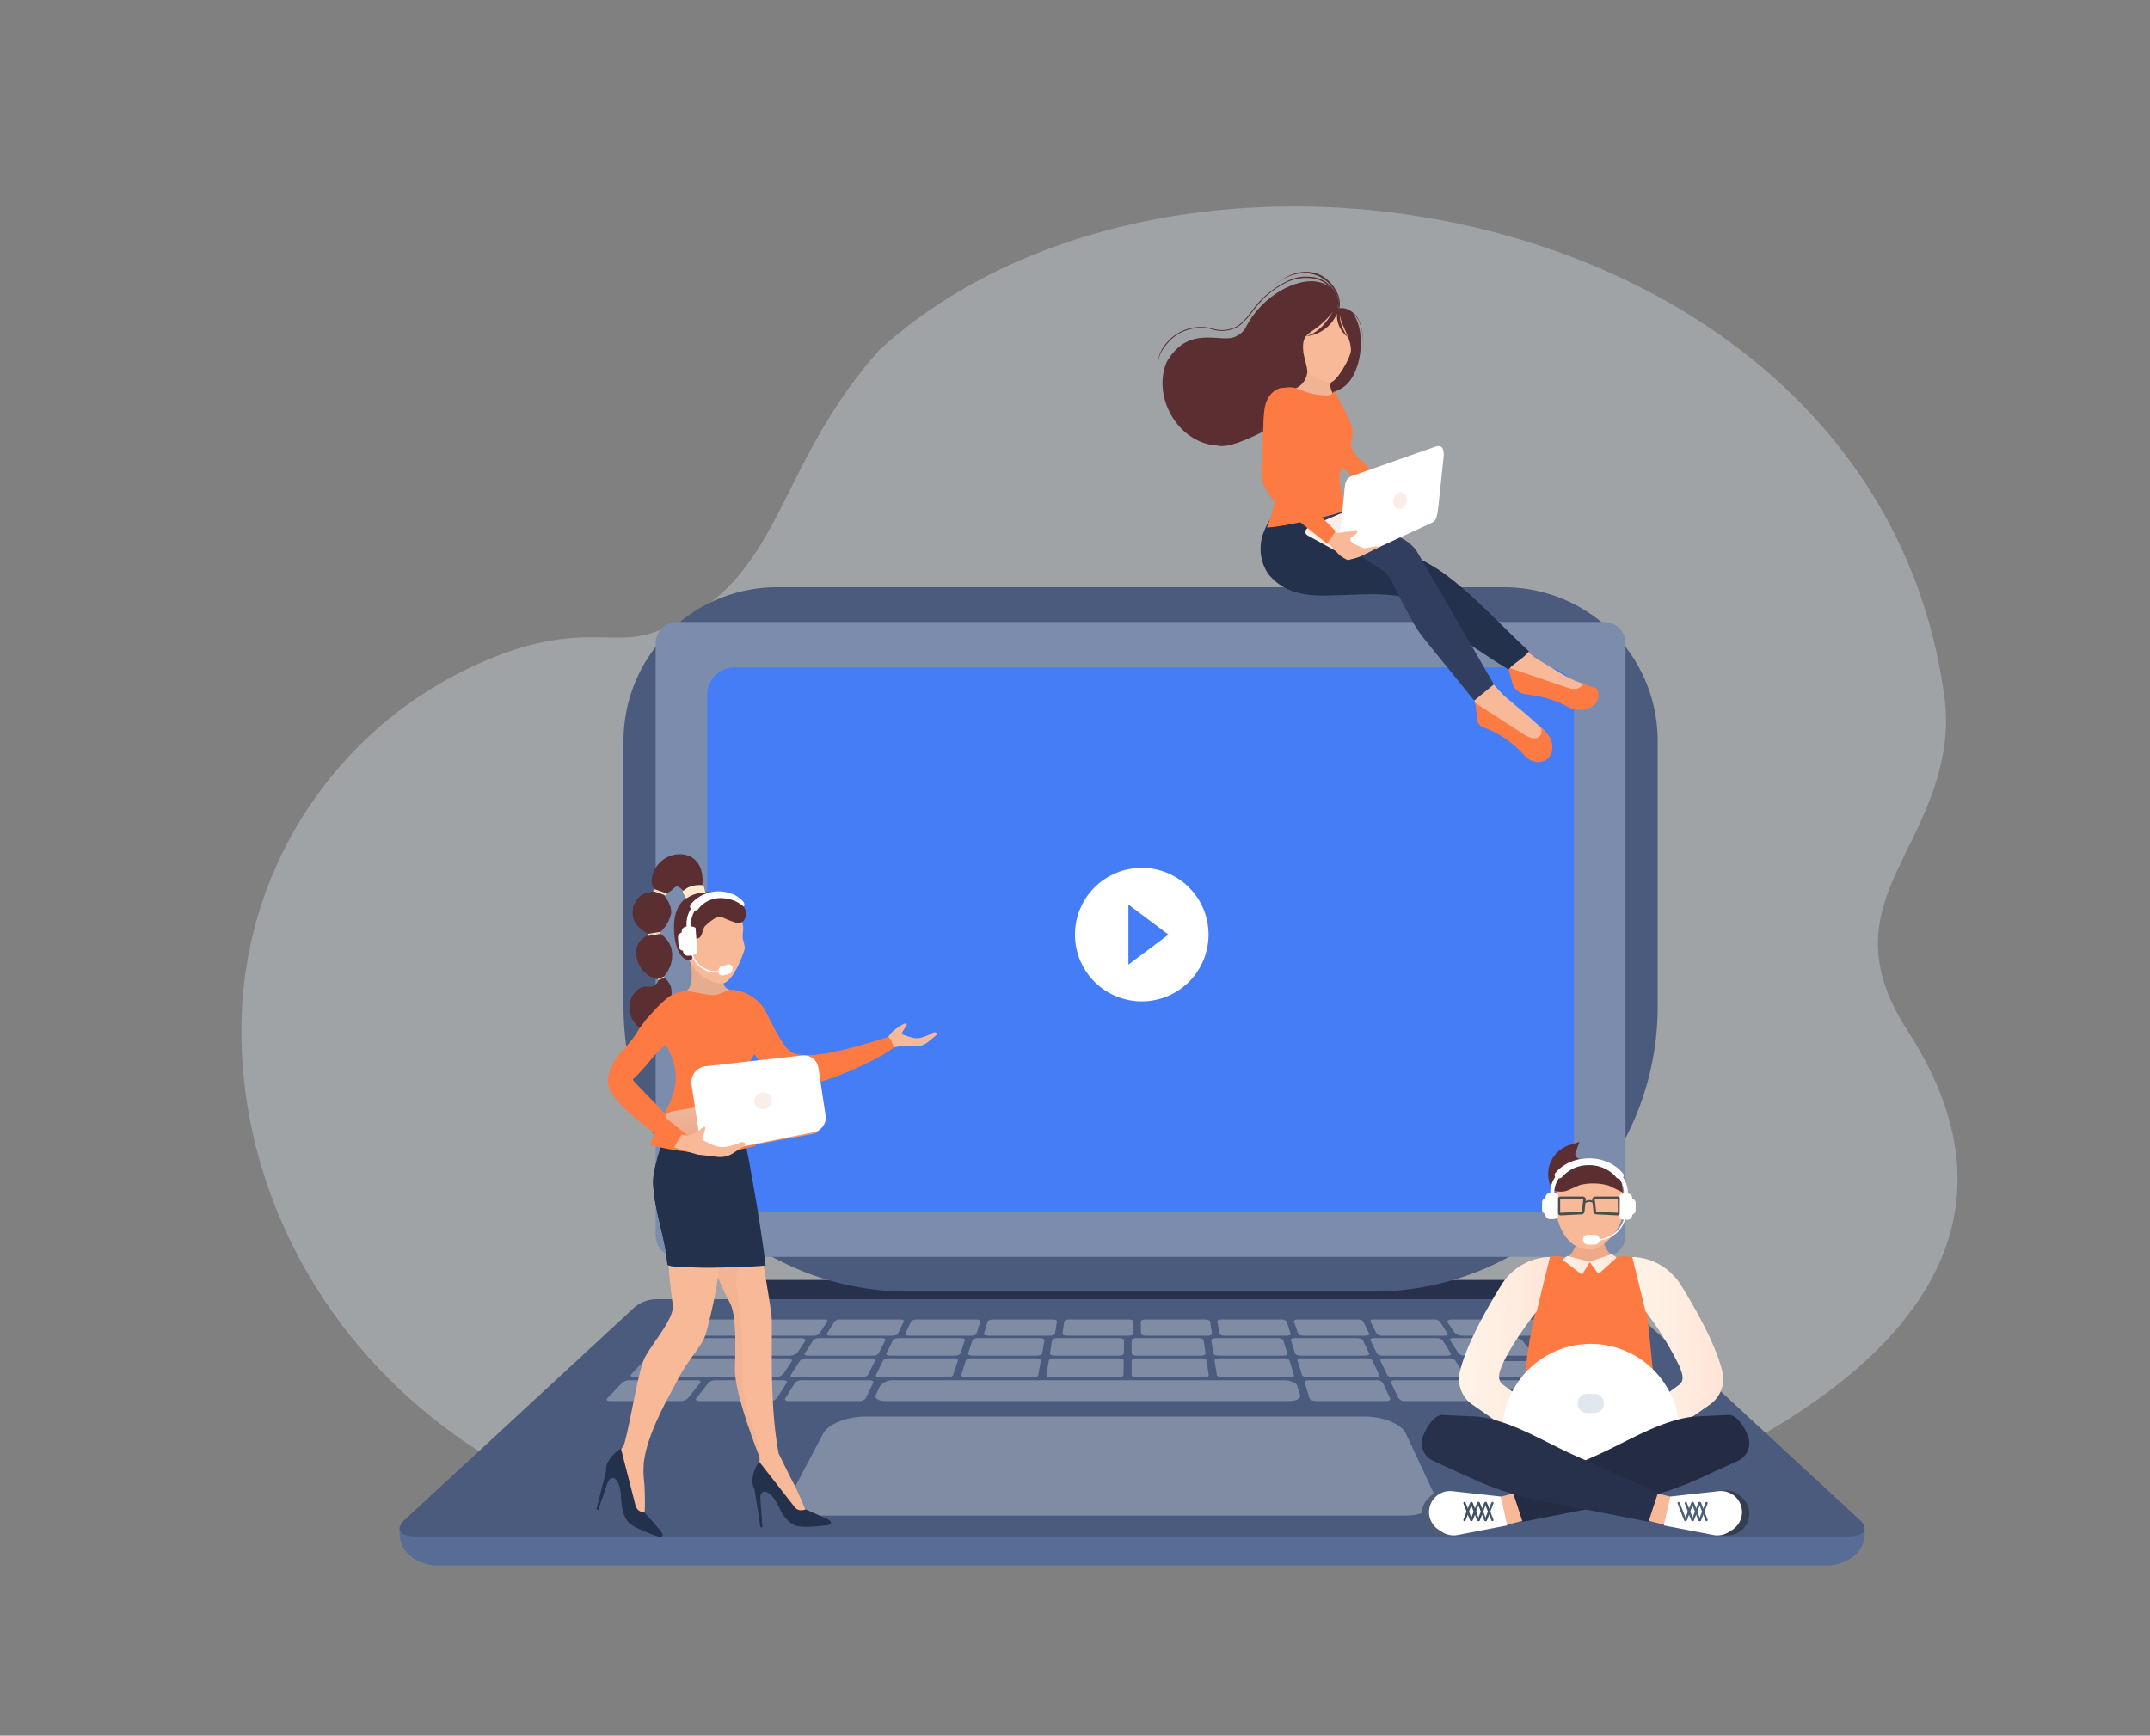 <svg xmlns="http://www.w3.org/2000/svg" xmlns:xlink="http://www.w3.org/1999/xlink" width="322" height="260" viewBox="0 0 322 260">
  <rect x="0" y="0" width="322" height="260" fill="#808080" stroke="none"/>
  <defs>
    <clipPath id="clip-path">
      <path id="SVGID" d="M727.309,1307.187c-1.965.617-3.922,1.158-5.9,1.6,1.058,7.246,2.72,15.257,6.28,21.852.993,1.84.832,6.28.761,9.937-.06,3.064,2.22,9.42,3.619,13.036.247.638-.3,2.934-.4,3.671,1.27,1.738,6.066,4.9,7.729,5.468a50.087,50.087,0,0,0-2-4.739c-.291-.445-2.4-4.742-2.4-4.762-1.559-8.105-.827-18.76-1.1-20.822-.557-4.277-1.4-8.056-1.722-11.538C731.668,1315.36,728.9,1312.1,727.309,1307.187Z" transform="translate(-721.404 -1307.187)" fill="none"/>
    </clipPath>
    <clipPath id="clip-path-2">
      <path id="SVGID-2" data-name="SVGID" d="M685.787,1273.066c-.408.9-3.011,7.6-2.876,10.219.225,4.373,1.76,7.685,2.139,12.1.035.405,2.818.413,4.652.5,1.521.075,8.286-.082,10.061-.327-.691-6.047-3.035-19.386-3.893-22.136Z" transform="translate(-682.906 -1273.066)" fill="none"/>
    </clipPath>
    <linearGradient id="linear-gradient" x1="0.142" y1="-0.332" x2="0.75" y2="1.058" gradientUnits="objectBoundingBox">
      <stop offset="0" stop-color="#f0baa2"/>
      <stop offset="0.267" stop-color="#efb79e"/>
      <stop offset="0.504" stop-color="#eeb093"/>
      <stop offset="0.731" stop-color="#eda381"/>
      <stop offset="0.95" stop-color="#eb9267"/>
      <stop offset="1" stop-color="#eb8e61"/>
    </linearGradient>
    <linearGradient id="linear-gradient-2" x1="-209.866" y1="-3.446" x2="-208.859" y2="-3.446" gradientUnits="objectBoundingBox">
      <stop offset="0" stop-color="#4d4d4d"/>
      <stop offset="1" stop-color="#1a1a1a"/>
    </linearGradient>
    <linearGradient id="linear-gradient-3" x1="-87.39" y1="0.839" x2="-85.894" y2="0.121" xlink:href="#linear-gradient-2"/>
    <linearGradient id="linear-gradient-4" x1="-18.555" y1="0.494" x2="-19.717" y2="0.505" xlink:href="#linear-gradient-2"/>
    <linearGradient id="linear-gradient-5" y1="0.5" x2="1" y2="0.5" gradientUnits="objectBoundingBox">
      <stop offset="0.001" stop-color="#fff3e8"/>
      <stop offset="0.553" stop-color="#ffece0"/>
      <stop offset="1" stop-color="#ffe4d6"/>
    </linearGradient>
    <linearGradient id="linear-gradient-9" x1="12.584" y1="0.5" x2="13.584" y2="0.5" gradientUnits="objectBoundingBox">
      <stop offset="0" stop-color="#4c5e75"/>
      <stop offset="1" stop-color="#333e4f"/>
    </linearGradient>
    <linearGradient id="linear-gradient-10" x1="123.235" y1="-0.05" x2="123.235" y2="1.215" xlink:href="#linear-gradient-9"/>
    <linearGradient id="linear-gradient-11" x1="129.501" y1="-0.05" x2="129.501" y2="1.215" xlink:href="#linear-gradient-9"/>
    <linearGradient id="linear-gradient-12" x1="123.218" y1="-0.05" x2="123.218" y2="1.215" xlink:href="#linear-gradient-9"/>
    <linearGradient id="linear-gradient-13" x1="129.508" y1="-0.05" x2="129.508" y2="1.215" xlink:href="#linear-gradient-9"/>
    <linearGradient id="linear-gradient-14" x1="135.767" y1="-0.05" x2="135.767" y2="1.215" xlink:href="#linear-gradient-9"/>
    <linearGradient id="linear-gradient-15" x1="135.773" y1="-0.05" x2="135.773" y2="1.215" xlink:href="#linear-gradient-9"/>
    <linearGradient id="linear-gradient-16" x1="142.045" y1="-0.05" x2="142.045" y2="1.215" xlink:href="#linear-gradient-9"/>
    <linearGradient id="linear-gradient-17" x1="142.045" y1="-0.05" x2="142.045" y2="1.215" xlink:href="#linear-gradient-9"/>
    <linearGradient id="linear-gradient-18" x1="-6.963" y1="0.5" x2="-5.963" y2="0.5" xlink:href="#linear-gradient-9"/>
    <linearGradient id="linear-gradient-19" x1="-46.842" y1="-0.017" x2="-46.876" y2="1.1" xlink:href="#linear-gradient-9"/>
    <linearGradient id="linear-gradient-20" x1="-53.114" y1="-0.018" x2="-53.148" y2="1.099" xlink:href="#linear-gradient-9"/>
    <linearGradient id="linear-gradient-22" x1="-53.114" y1="-0.018" x2="-53.148" y2="1.099" xlink:href="#linear-gradient-9"/>
    <linearGradient id="linear-gradient-23" x1="-59.391" y1="-0.02" x2="-59.426" y2="1.098" xlink:href="#linear-gradient-9"/>
    <linearGradient id="linear-gradient-24" x1="-59.386" y1="-0.02" x2="-59.42" y2="1.098" xlink:href="#linear-gradient-9"/>
    <linearGradient id="linear-gradient-25" x1="-65.658" y1="-0.021" x2="-65.692" y2="1.097" xlink:href="#linear-gradient-9"/>
    <linearGradient id="linear-gradient-26" x1="-65.658" y1="-0.021" x2="-65.692" y2="1.097" xlink:href="#linear-gradient-9"/>
    <clipPath id="clip-promo-videos">
      <rect width="322" height="260"/>
    </clipPath>
  </defs>
  <g id="promo-videos" clip-path="url(#clip-promo-videos)">
    <g id="Group_1175" data-name="Group 1175" transform="translate(5.198 -5.772)">
      <g id="Group_1174" data-name="Group 1174" transform="translate(30.96 36.698)">
        <g id="Group_1173" data-name="Group 1173">
          <path id="Path_2725" data-name="Path 2725" d="M321.508,471.509c-63.521.77-95.163-43.153-92.683-82.1A59.966,59.966,0,0,1,266.9,337.464c12.576-4.9,17.356-1.447,23.513-3.552,19.576-6.692,17.49-24.124,33.921-42.411,45.8-41.534,149.426-21.809,159.395,52.032a26.6,26.6,0,0,1-.075,7.792c-2.731,16.984-17.017,24.324-5.352,42.375,29.979,46.393-39.546,70.134-58.444,75.526C407.727,472.688,321.508,471.509,321.508,471.509Z" transform="translate(-228.69 -270.095)" fill="#ebf3fa" opacity="0.3"/>
          <g id="Group_1130" data-name="Group 1130" transform="translate(3.102 9.783)">
            <g id="Group_1085" data-name="Group 1085" transform="translate(31.056 107.9)" opacity="0.5">
              <path id="Path_2746" data-name="Path 2746" d="M788.05,1304.2l-.041-.013c-.01.1-.025.2-.043.3Z" transform="translate(-746.21 -1281.505)" fill="#dff3f7" opacity="0.8"/>
              <path id="Path_2747" data-name="Path 2747" d="M729.082,1288.065l-.022-.008.008.017Z" transform="translate(-695.3 -1267.566)" fill="#dff3f7"/>
              <path id="Path_2748" data-name="Path 2748" d="M640.047,1258.709l.009.019.016-.011Z" transform="translate(-618.37 -1242.201)" fill="#dff3f7"/>
              <path id="Path_2749" data-name="Path 2749" d="M553.109,1229.533l-.028-.01.01.021Z" transform="translate(-543.208 -1216.977)" fill="#dff3f7"/>
              <path id="Path_2750" data-name="Path 2750" d="M480.374,1205.337l-.031-.011.011.024Z" transform="translate(-480.343 -1196.065)" fill="#dff3f7"/>
              <path id="Path_2751" data-name="Path 2751" d="M776.2,1248.065l-.532.49A3.06,3.06,0,0,0,776.2,1248.065Z" transform="translate(-735.583 -1233.002)" fill="#a0d4ce"/>
              <path id="Path_2752" data-name="Path 2752" d="M775.669,1251.677Z" transform="translate(-735.583 -1236.124)" fill="#dff3f7" opacity="0.8"/>
              <path id="Path_2753" data-name="Path 2753" d="M779.784,1246.537l-.03-.031q-.078.109-.165.212Z" transform="translate(-738.97 -1231.655)" fill="#dff3f7" opacity="0.8"/>
              <path id="Path_2754" data-name="Path 2754" d="M735.917,1204.221l-.016-.017v.017Z" transform="translate(-701.212 -1195.095)" fill="#dff3f7"/>
              <path id="Path_2755" data-name="Path 2755" d="M670.477,1137.111l-.018-.02v.02Z" transform="translate(-644.653 -1137.092)" fill="#dff3f7"/>
              <g id="Group_1082" data-name="Group 1082" transform="translate(29.271 14.433)">
                <path id="Path_2756" data-name="Path 2756" d="M699.778,1290.98l-2.133,1.382q-.813.527-1.654.982a47.712,47.712,0,0,1,6.377,3.565l4.663-1.8a2.666,2.666,0,0,0,1.328-2.036l-.23.781Z" transform="translate(-695.991 -1284.525)" fill="#90bfbf"/>
                <path id="Path_2757" data-name="Path 2757" d="M706.14,1243.426a30.121,30.121,0,0,1,1.544,2.914l1.216,2.634,8.273,2.7a2.612,2.612,0,0,0-.291-1.623l-2.684-4.306q-.263-.423-.532-.836l-6.717-1.312Q706.542,1243.513,706.14,1243.426Z" transform="translate(-704.762 -1243.426)" fill="#90bfbf"/>
              </g>
              <path id="Path_2758" data-name="Path 2758" d="M480.354,1205.351l-.011-.024.031.011Zm21.676,7.241-.009-.019.025.009Zm11.964,3.977-.008-.017.022.008Z" transform="translate(-480.343 -1196.065)" fill="#dff3f7"/>
              <g id="Group_1084" data-name="Group 1084" transform="translate(2.026 35.204)">
                <g id="Group_1083" data-name="Group 1083">
                  <path id="Path_2759" data-name="Path 2759" d="M754.146,1399.581c-.011-.1-.025-.2-.043-.291l-8.417-.137.357.4h.022l-.011.013.012.013h-.022l-.432.512,8.537.276Z" transform="translate(-711.63 -1398.786)" fill="#dff3f7"/>
                  <path id="Path_2760" data-name="Path 2760" d="M495.3,1396.449l-.015.018-.017-.019Zm22.1.486-.012.015-.014-.015Z" transform="translate(-495.266 -1396.448)" fill="#dff3f7"/>
                </g>
              </g>
            </g>
            <g id="Group_1129" data-name="Group 1129" transform="translate(20.595)">
              <g id="Group_1117" data-name="Group 1117" transform="translate(0 47.258)">
                <g id="Group_1116" data-name="Group 1116">
                  <path id="Path_2761" data-name="Path 2761" d="M1217.138,706.695a.686.686,0,1,1-.686-.7A.692.692,0,0,1,1217.138,706.695Z" transform="translate(-1105.481 -703.87)" fill="#333"/>
                  <g id="Group_1115" data-name="Group 1115">
                    <path id="Rectangle_269" data-name="Rectangle 269" d="M0,0H124.72a0,0,0,0,1,0,0V1.1a2.548,2.548,0,0,1-2.548,2.548H3.645A3.645,3.645,0,0,1,0,0V0A0,0,0,0,1,0,0Z" transform="translate(48.611 103.764)" fill="#28314c"/>
                    <path id="Rectangle_270" data-name="Rectangle 270" d="M23.016,0H131.868a23.016,23.016,0,0,1,23.016,23.016v39.8A42.694,42.694,0,0,1,112.19,105.51h-69.5A42.694,42.694,0,0,1,0,62.816v-39.8A23.016,23.016,0,0,1,23.016,0Z" transform="translate(33.529)" fill="#4a5b7d"/>
                    <path id="Path_5337" data-name="Path 5337" d="M3.207,0H91.9a3.207,3.207,0,0,1,3.207,3.207V142.05a3.207,3.207,0,0,1-3.207,3.207H3.207A3.207,3.207,0,0,1,0,142.05V3.207A3.207,3.207,0,0,1,3.207,0Z" transform="translate(183.599 5.199) rotate(90)" fill="#7b8cad"/>
                    <path id="Path_2762" data-name="Path 2762" d="M622.682,1728.4v-.8l-219.409-.328v1.13h0c0,2.572,2.576,4.657,5.754,4.657h207.9c3.178,0,5.754-2.085,5.754-4.657Z" transform="translate(-403.273 -1586.523)" fill="#586d95"/>
                    <g id="Group_1089" data-name="Group 1089" transform="translate(0 106.653)">
                      <path id="Path_2763" data-name="Path 2763" d="M620.326,1511.583h-214.7c-2.36,0-3.055-1.127-1.589-2.483l34.257-31.683a5.063,5.063,0,0,1,3.438-1.352H584.22a5.063,5.063,0,0,1,3.438,1.352l34.257,31.683C623.381,1510.456,622.687,1511.583,620.326,1511.583Z" transform="translate(-403.273 -1476.065)" fill="#4a5b7d"/>
                      <g id="Group_1088" data-name="Group 1088" transform="translate(31.003 3.03)" opacity="0.3">
                        <g id="Group_1086" data-name="Group 1086" transform="translate(9.398)">
                          <path id="Path_2764" data-name="Path 2764" d="M710.648,1500.819h-9.242c-.4,0-.592-.137-.433-.3l1.753-1.845a1.58,1.58,0,0,1,.969-.286h8.934c.384,0,.595.128.468.286l-1.484,1.845A1.452,1.452,0,0,1,710.648,1500.819Z" transform="translate(-700.917 -1498.385)" fill="#fff"/>
                          <path id="Path_2765" data-name="Path 2765" d="M797.464,1500.819h-9.242c-.4,0-.614-.137-.482-.3l1.455-1.845a1.381,1.381,0,0,1,.923-.286h8.934c.384,0,.615.128.514.286l-1.186,1.845A1.26,1.26,0,0,1,797.464,1500.819Z" transform="translate(-775.921 -1498.385)" fill="#fff"/>
                          <path id="Path_2766" data-name="Path 2766" d="M884.261,1500.819h-9.242c-.4,0-.636-.137-.531-.3l1.157-1.845a1.2,1.2,0,0,1,.877-.286h8.934c.384,0,.636.128.56.286l-.888,1.845C885.049,1500.682,884.658,1500.819,884.261,1500.819Z" transform="translate(-850.907 -1498.385)" fill="#fff"/>
                          <path id="Path_2767" data-name="Path 2767" d="M1057.8,1500.819h-9.242c-.4,0-.68-.137-.629-.3l.562-1.845c.048-.158.4-.286.785-.286h8.935c.384,0,.677.128.652.286l-.292,1.845C1058.542,1500.682,1058.2,1500.819,1057.8,1500.819Z" transform="translate(-1000.821 -1498.385)" fill="#fff"/>
                          <path id="Path_2768" data-name="Path 2768" d="M971.04,1500.819H961.8c-.4,0-.658-.137-.58-.3l.859-1.845c.073-.158.447-.286.831-.286h8.934c.384,0,.657.128.606.286l-.59,1.845C971.805,1500.682,971.437,1500.819,971.04,1500.819Z" transform="translate(-925.874 -1498.385)" fill="#fff"/>
                          <path id="Path_2769" data-name="Path 2769" d="M1231.042,1500.819H1221.8c-.4,0-.724-.137-.727-.3l-.034-1.845c0-.158.309-.286.693-.286h8.934c.384,0,.719.128.745.286l.3,1.845C1231.741,1500.682,1231.439,1500.819,1231.042,1500.819Z" transform="translate(-1150.44 -1498.385)" fill="#fff"/>
                          <path id="Path_2770" data-name="Path 2770" d="M1315.843,1500.819H1306.6c-.4,0-.746-.137-.776-.3l-.331-1.845c-.028-.158.262-.286.646-.286h8.934c.384,0,.74.128.791.286l.6,1.845C1316.521,1500.682,1316.24,1500.819,1315.843,1500.819Z" transform="translate(-1223.429 -1498.385)" fill="#fff"/>
                          <path id="Path_2771" data-name="Path 2771" d="M1400.625,1500.819h-9.242c-.4,0-.768-.137-.825-.3l-.629-1.845c-.054-.158.216-.286.6-.286h8.934c.384,0,.76.128.837.286l.9,1.845C1401.28,1500.682,1401.022,1500.819,1400.625,1500.819Z" transform="translate(-1296.399 -1498.385)" fill="#fff"/>
                          <path id="Path_2772" data-name="Path 2772" d="M1485.389,1500.819h-9.242a1.108,1.108,0,0,1-.874-.3l-.927-1.845c-.079-.158.17-.286.554-.286h8.935a1.223,1.223,0,0,1,.883.286l1.2,1.845C1486.022,1500.682,1485.786,1500.819,1485.389,1500.819Z" transform="translate(-1369.351 -1498.385)" fill="#fff"/>
                          <path id="Path_2773" data-name="Path 2773" d="M1580.676,1500.819h-19.065a1.8,1.8,0,0,1-1.3-.425l-1.066-1.606c-.147-.222.174-.4.713-.4h18.431a2.225,2.225,0,0,1,1.363.4l1.529,1.606C1581.507,1500.627,1581.234,1500.819,1580.676,1500.819Z" transform="translate(-1442.711 -1498.385)" fill="#fff"/>
                          <path id="Path_2774" data-name="Path 2774" d="M1144.538,1500.819H1135.3c-.4,0-.7-.137-.678-.3l.264-1.845c.022-.158.355-.286.738-.286h8.934c.384,0,.7.128.7.286l.005,1.845C1145.259,1500.682,1144.935,1500.819,1144.538,1500.819Z" transform="translate(-1075.748 -1498.385)" fill="#fff"/>
                        </g>
                        <g id="Group_1087" data-name="Group 1087" transform="translate(6.67 2.795)">
                          <path id="Path_2775" data-name="Path 2775" d="M1652.43,1521.613h9.62c.413,0,.61-.148.438-.329l-1.9-2a1.652,1.652,0,0,0-1.019-.309h-9.288c-.4,0-.613.139-.476.309l1.609,2A1.517,1.517,0,0,0,1652.43,1521.613Z" transform="translate(-1518.243 -1518.979)" fill="#fff"/>
                          <path id="Path_2776" data-name="Path 2776" d="M1564.33,1521.613h9.62c.413,0,.634-.148.491-.329l-1.578-2a1.44,1.44,0,0,0-.969-.309h-9.287c-.4,0-.636.139-.526.309l1.287,2A1.311,1.311,0,0,0,1564.33,1521.613Z" transform="translate(-1442.438 -1518.979)" fill="#fff"/>
                          <path id="Path_2777" data-name="Path 2777" d="M1476.21,1521.613h9.62c.413,0,.658-.148.544-.329l-1.256-2a1.248,1.248,0,0,0-.92-.309h-9.287c-.4,0-.658.139-.576.309l.965,2A1.129,1.129,0,0,0,1476.21,1521.613Z" transform="translate(-1366.613 -1518.979)" fill="#fff"/>
                          <path id="Path_2778" data-name="Path 2778" d="M1299.908,1521.613h9.62c.413,0,.706-.148.65-.329l-.612-2c-.052-.17-.421-.309-.82-.309h-9.287c-.4,0-.7.139-.676.309l.32,2C1299.133,1521.464,1299.5,1521.613,1299.908,1521.613Z" transform="translate(-1214.903 -1518.979)" fill="#fff"/>
                          <path id="Path_2779" data-name="Path 2779" d="M1388.07,1521.613h9.62c.413,0,.682-.148.6-.329l-.934-2c-.08-.17-.471-.309-.87-.309H1387.2c-.4,0-.68.139-.626.309l.642,2C1387.271,1521.464,1387.657,1521.613,1388.07,1521.613Z" transform="translate(-1290.769 -1518.979)" fill="#fff"/>
                          <path id="Path_2780" data-name="Path 2780" d="M1121.456,1521.613h9.62c.413,0,.754-.148.756-.329l.033-2c0-.17-.321-.309-.72-.309h-9.288c-.4,0-.748.139-.775.309l-.324,2C1120.729,1521.464,1121.043,1521.613,1121.456,1521.613Z" transform="translate(-1061.041 -1518.979)" fill="#fff"/>
                          <path id="Path_2781" data-name="Path 2781" d="M1031.175,1521.613h9.62c.413,0,.777-.148.81-.329l.355-2c.03-.17-.272-.309-.67-.309H1032c-.4,0-.77.139-.825.309l-.646,2C1030.472,1521.464,1030.762,1521.613,1031.175,1521.613Z" transform="translate(-983.056 -1518.979)" fill="#fff"/>
                          <path id="Path_2782" data-name="Path 2782" d="M940.872,1521.613h9.62c.413,0,.8-.148.863-.329l.677-2c.058-.17-.222-.309-.621-.309h-9.287c-.4,0-.792.139-.875.309l-.969,2C940.192,1521.464,940.458,1521.613,940.872,1521.613Z" transform="translate(-905.048 -1518.979)" fill="#fff"/>
                          <path id="Path_2783" data-name="Path 2783" d="M850.546,1521.613h9.62a1.147,1.147,0,0,0,.916-.329l1-2c.085-.17-.172-.309-.571-.309h-9.287a1.268,1.268,0,0,0-.925.309l-1.291,2C849.891,1521.464,850.133,1521.613,850.546,1521.613Z" transform="translate(-827.017 -1518.979)" fill="#fff"/>
                          <path id="Path_2784" data-name="Path 2784" d="M681.525,1521.613H701.37a1.874,1.874,0,0,0,1.361-.461l1.151-1.738c.159-.24-.171-.435-.731-.435H683.991a2.317,2.317,0,0,0-1.432.435l-1.652,1.738C680.667,1521.4,680.944,1521.613,681.525,1521.613Z" transform="translate(-680.821 -1518.979)" fill="#fff"/>
                          <path id="Path_2785" data-name="Path 2785" d="M1211.714,1521.613h9.62c.413,0,.73-.148.7-.329l-.29-2c-.025-.17-.371-.309-.77-.309h-9.287c-.4,0-.725.139-.726.309l0,2C1210.963,1521.464,1211.3,1521.613,1211.714,1521.613Z" transform="translate(-1139.004 -1518.979)" fill="#fff"/>
                        </g>
                        <path id="Path_2786" data-name="Path 2786" d="M1581.352,1546.779h22.322c.576,0,.843-.215.594-.477l-1.44-1.512a2.327,2.327,0,0,0-1.447-.453h-21.636c-.558,0-.884.2-.723.453l.975,1.512A1.831,1.831,0,0,0,1581.352,1546.779Z" transform="translate(-1450.397 -1538.099)" fill="#fff"/>
                        <path id="Path_2787" data-name="Path 2787" d="M1487.19,1544.127h10.031c.431,0,.682-.161.558-.357l-1.364-2.167a1.3,1.3,0,0,0-.966-.335h-9.67c-.415,0-.682.151-.593.335l1.047,2.167A1.174,1.174,0,0,0,1487.19,1544.127Z" transform="translate(-1369.32 -1535.447)" fill="#fff"/>
                        <path id="Path_2788" data-name="Path 2788" d="M1670.711,1544.127h10.031c.431,0,.63-.161.443-.357l-2.063-2.167a1.731,1.731,0,0,0-1.074-.335h-9.67c-.415,0-.634.151-.485.335l1.747,2.167A1.586,1.586,0,0,0,1670.711,1544.127Z" transform="translate(-1527.201 -1535.447)" fill="#fff"/>
                        <path id="Path_2789" data-name="Path 2789" d="M1303.579,1544.127h10.031c.431,0,.734-.161.674-.357l-.664-2.167c-.057-.184-.442-.335-.858-.335h-9.67c-.415,0-.731.151-.7.335l.348,2.167C1302.77,1543.966,1303.148,1544.127,1303.579,1544.127Z" transform="translate(-1211.349 -1535.447)" fill="#fff"/>
                        <path id="Path_2790" data-name="Path 2790" d="M1395.4,1544.127h10.031c.431,0,.708-.161.616-.357l-1.014-2.167c-.086-.184-.5-.335-.912-.335h-9.669c-.416,0-.707.151-.647.335l.7,2.167C1394.561,1543.966,1394.965,1544.127,1395.4,1544.127Z" transform="translate(-1290.346 -1535.447)" fill="#fff"/>
                        <path id="Path_2791" data-name="Path 2791" d="M1499.12,1568.584H1509.6c.45,0,.708-.176.573-.39l-1.486-2.361a1.355,1.355,0,0,0-1.017-.364h-10.084c-.433,0-.708.163-.611.364l1.141,2.361A1.226,1.226,0,0,0,1499.12,1568.584Z" transform="translate(-1379.505 -1556.363)" fill="#fff"/>
                        <path id="Path_2792" data-name="Path 2792" d="M1690.573,1568.584h10.478c.45,0,.651-.176.447-.39l-2.248-2.361a1.814,1.814,0,0,0-1.134-.364h-10.084c-.433,0-.656.163-.494.364l1.9,2.361A1.666,1.666,0,0,0,1690.573,1568.584Z" transform="translate(-1544.174 -1556.363)" fill="#fff"/>
                        <path id="Path_2793" data-name="Path 2793" d="M1592.952,1566.771h10.8c.288,0,.436-.11.33-.244l-.649-.82a1.029,1.029,0,0,0-.7-.238H1592.1c-.283,0-.446.107-.361.238l.529.82A.916.916,0,0,0,1592.952,1566.771Z" transform="translate(-1461.408 -1556.363)" fill="#fff"/>
                        <path id="Path_2794" data-name="Path 2794" d="M1601.367,1579.754h11.044c.294,0,.444-.115.333-.255l-.678-.857a1.054,1.054,0,0,0-.722-.248h-10.863c-.289,0-.454.112-.366.248l.552.857A.937.937,0,0,0,1601.367,1579.754Z" transform="translate(-1468.643 -1567.534)" fill="#fff"/>
                        <path id="Path_2795" data-name="Path 2795" d="M1403.357,1568.584h10.478c.45,0,.736-.176.636-.39l-1.1-2.361a1.16,1.16,0,0,0-.958-.364h-10.084c-.433,0-.735.163-.67.364l.76,2.361C1402.482,1568.408,1402.907,1568.584,1403.357,1568.584Z" transform="translate(-1297.132 -1556.363)" fill="#fff"/>
                        <path id="Path_2796" data-name="Path 2796" d="M1117.628,1544.127h10.031c.431,0,.786-.161.789-.357l.035-2.167c0-.184-.334-.335-.75-.335h-9.669c-.415,0-.78.151-.81.335l-.352,2.167C1116.871,1543.966,1117.2,1544.127,1117.628,1544.127Z" transform="translate(-1051.038 -1535.447)" fill="#fff"/>
                        <path id="Path_2797" data-name="Path 2797" d="M1023.506,1544.127h10.031c.431,0,.812-.161.847-.357l.385-2.167c.033-.184-.28-.335-.7-.335h-9.67c-.415,0-.8.151-.864.335l-.7,2.167C1022.775,1543.966,1023.076,1544.127,1023.506,1544.127Z" transform="translate(-969.737 -1535.447)" fill="#fff"/>
                        <path id="Path_2798" data-name="Path 2798" d="M929.76,1568.584h60.477c1.036,0,1.76-.4,1.611-.892l-.423-1.379c-.143-.466-1.075-.844-2.072-.844H931.147a2.67,2.67,0,0,0-2.208.844l-.645,1.379C928.065,1568.18,928.724,1568.584,929.76,1568.584Z" transform="translate(-887.993 -1556.363)" fill="#fff"/>
                        <path id="Path_2799" data-name="Path 2799" d="M929.359,1544.127h10.031c.431,0,.838-.161.9-.357l.735-2.167c.063-.184-.226-.335-.641-.335h-9.67a1.135,1.135,0,0,0-.918.335l-1.051,2.167C928.654,1543.966,928.928,1544.127,929.359,1544.127Z" transform="translate(-888.409 -1535.447)" fill="#fff"/>
                        <path id="Path_2800" data-name="Path 2800" d="M835.186,1544.127h10.031a1.194,1.194,0,0,0,.962-.357l1.085-2.167c.092-.184-.172-.335-.587-.335h-9.67a1.321,1.321,0,0,0-.972.335l-1.4,2.167C834.507,1543.966,834.755,1544.127,835.186,1544.127Z" transform="translate(-807.057 -1535.447)" fill="#fff"/>
                        <path id="Path_2801" data-name="Path 2801" d="M829,1568.584h10.478a1.226,1.226,0,0,0,1.006-.39l1.141-2.361c.1-.2-.178-.364-.611-.364H830.93a1.355,1.355,0,0,0-1.017.364l-1.485,2.361C828.293,1568.408,828.55,1568.584,829,1568.584Z" transform="translate(-801.691 -1556.363)" fill="#fff"/>
                        <path id="Path_2802" data-name="Path 2802" d="M730.615,1568.584h10.478a1.433,1.433,0,0,0,1.069-.39l1.522-2.361c.129-.2-.12-.364-.553-.364H733.047a1.572,1.572,0,0,0-1.076.364l-1.867,2.361C729.936,1568.408,730.165,1568.584,730.615,1568.584Z" transform="translate(-716.697 -1556.363)" fill="#fff"/>
                        <path id="Path_2803" data-name="Path 2803" d="M632.2,1568.584h10.478a1.666,1.666,0,0,0,1.132-.39l1.9-2.361c.162-.2-.061-.364-.494-.364H635.139a1.814,1.814,0,0,0-1.134.364l-2.248,2.361C631.554,1568.408,631.755,1568.584,632.2,1568.584Z" transform="translate(-631.678 -1556.363)" fill="#fff"/>
                        <path id="Path_2804" data-name="Path 2804" d="M658.985,1544.127h20.692a1.957,1.957,0,0,0,1.432-.5l1.249-1.887c.172-.26-.165-.471-.749-.471H661.662a2.425,2.425,0,0,0-1.509.471l-1.793,1.887C658.1,1543.9,658.379,1544.127,658.985,1544.127Z" transform="translate(-654.654 -1535.447)" fill="#fff"/>
                        <path id="Path_2805" data-name="Path 2805" d="M1211.723,1544.127h10.031c.431,0,.76-.161.731-.357l-.314-2.167c-.027-.184-.388-.335-.8-.335h-9.67c-.415,0-.755.151-.755.335l0,2.167C1210.94,1543.966,1211.292,1544.127,1211.723,1544.127Z" transform="translate(-1132.313 -1535.447)" fill="#fff"/>
                      </g>
                      <path id="Path_2806" data-name="Path 2806" d="M925.942,1620.42H838.1c-3.2,0-5.035-1.49-4.107-3.252l4.776-9.067c.737-1.4,3.554-2.511,6.281-2.511h74.83c2.727,0,5.477,1.112,6.13,2.511l4.232,9.067C931.066,1618.93,929.143,1620.42,925.942,1620.42Z" transform="translate(-775.323 -1588.01)" fill="#fff" opacity="0.3"/>
                    </g>
                    <path id="Path_2807" data-name="Path 2807" d="M746.669,860.224H868.377a4.155,4.155,0,0,0,4.056-4.248V782.955a4.155,4.155,0,0,0-4.056-4.248H746.669a4.155,4.155,0,0,0-4.056,4.248v73.021A4.155,4.155,0,0,0,746.669,860.224Z" transform="translate(-696.552 -766.711)" fill="#407bff" opacity="0.9"/>
                  </g>
                </g>
              </g>
              <g id="Group_1128" data-name="Group 1128" transform="translate(113.576)">
                <g id="Group_1119" data-name="Group 1119" transform="translate(0)">
                  <path id="Path_2976" data-name="Path 2976" d="M1251.8,351.769a2.868,2.868,0,0,0,1.323-1.2c2.816-5.663,9.814-8.646,12.645-6.026a4.21,4.21,0,0,0-3.165-1.431,6.682,6.682,0,0,0-3.663.817,12.868,12.868,0,0,0-2.994,2.146,18.674,18.674,0,0,0-1.827,2.12,11.708,11.708,0,0,1-1.5,1.716,4.429,4.429,0,0,1-2.059,1.022,4.66,4.66,0,0,1-2.356-.12,6.235,6.235,0,0,0-3.229-.082,6.594,6.594,0,0,0-4.045,2.813,4.417,4.417,0,0,0-.918,2.431,4.4,4.4,0,0,1,.793-2.5,6.722,6.722,0,0,1,4.132-2.872,6.445,6.445,0,0,1,3.3.084,4.528,4.528,0,0,0,2.286.118c1.686-.359,2.479-1.387,3.483-2.689a13.866,13.866,0,0,1,4.863-4.3,8.623,8.623,0,0,1,1.822-.754,5.677,5.677,0,0,1,1.8-.157,4.588,4.588,0,0,1,4.617,3.943,2.858,2.858,0,0,0-.132-.742,5.8,5.8,0,0,0-1.959-2.7c-2.236-1.74-5.615-1.22-8.033,1.235,2.507-2.545,5.85-3.285,8.182-1.471a5.919,5.919,0,0,1,1.923,2.727,3.6,3.6,0,0,1,.112,1.6c0,.045.006.088.009.132a2.011,2.011,0,0,1,1.385.276,2.727,2.727,0,0,1,.837.566c1.328,1.182,1.448,4.46,1.274,6.374.168-1.846.019-5.079-1.255-6.212-.108-.1-.212-.183-.313-.261,2.178,2.465,1.555,10.1-2.178,11.518-6.709,3.7-15.147,9.1-18.052,8.307-5.926-.335-9.807-7.35-7.59-12.513C1244.7,349.779,1249.825,353.14,1251.8,351.769Zm15.183-4.094c.025-.006.05-.01.075-.015-.033-.224-.078-.474-.142-.739A6.541,6.541,0,0,1,1266.987,347.674Z" transform="translate(-1240.012 -342.165)" fill="#5b2f32"/>
                  <g id="Group_1118" data-name="Group 1118" transform="translate(19.288 5.314)">
                    <path id="Path_2977" data-name="Path 2977" d="M1383.094,453.62a2.95,2.95,0,0,0,2.093-2.852c1.128.2,2.828,1.14,3.955,1.358-.548.642-.958.882.521,3.377,0,0-.082.463-.323.494-1.338.173-1.571-1.161-2.918-1.26a20.148,20.148,0,0,1-2.71-.536,15.408,15.408,0,0,1-1.6-.488A8.579,8.579,0,0,0,1383.094,453.62Z" transform="translate(-1382.108 -441.34)" fill="#f0b394"/>
                    <path id="Path_2978" data-name="Path 2978" d="M1397.085,383.215c1.25-2.207,2.3-1.271,4.28-1.9a4.527,4.527,0,0,1,2.521,3.743,15.193,15.193,0,0,0-.127,1.539c0,.195.225.652.145.982-.486,2-2.376,4.871-3.1,4.944a5.315,5.315,0,0,1-2.865-1.008,2.574,2.574,0,0,1-1.025-1.047A7.516,7.516,0,0,1,1397.085,383.215Z" transform="translate(-1394.172 -381.312)" fill="#f8b999"/>
                  </g>
                  <path id="Path_2979" data-name="Path 2979" d="M1388.564,376.984c-.009.024-.044.028,0,0,2.586,1.015,2.8,5.326,1.584,7.4.925-2.237-1.043-4.2-1.443-6.533a5.824,5.824,0,0,0,1.271,3.428,4.117,4.117,0,0,1-1.68-3.55,5.6,5.6,0,0,1-4.635,3.378c2.182-.654,3.09-2.251,4.1-3.724-2.99,3.75-4.637,2.722-4.537,5.545a6.479,6.479,0,0,0,.214,1.411c.213.813.575,2.261.358,2.21C1375.75,384.663,1384.863,372.655,1388.564,376.984Z" transform="translate(-1361.494 -371.45)" fill="#5b2f32"/>
                </g>
                <g id="Group_1122" data-name="Group 1122" transform="translate(15.381 35.019)">
                  <g id="Group_1121" data-name="Group 1121" transform="translate(0 0.208)">
                    <path id="Path_2980" data-name="Path 2980" d="M1624.254,760.146l2.915-2.265h0a5.923,5.923,0,0,0,1.7,1.571l3.79,2.3a15.8,15.8,0,0,0,2.256,1.105l1.086.426-1.384,1.313-9.478-2.726Z" transform="translate(-1587.479 -736.681)" fill="#f8b999"/>
                    <path id="Path_2981" data-name="Path 2981" d="M1626.328,778.943l.6,2.22a2.347,2.347,0,0,0,1.881,1.752l1.428.215a15.067,15.067,0,0,1,4.358,1.359l1.026.5a3.314,3.314,0,0,0,3.717-.567h0a2.1,2.1,0,0,0,.357-2.194.53.53,0,0,0-.287-.224l-1.767-.579a1.953,1.953,0,0,1-2.242.589Z" transform="translate(-1589.271 -754.884)" fill="#fd7b43"/>
                    <g id="Group_1120" data-name="Group 1120">
                      <path id="Path_2982" data-name="Path 2982" d="M1362.686,605.163c3.14,2.685,8.73,1.856,12.405,3.433a25.839,25.839,0,0,1,6.948,4.024c3.778,2.946,7.8,7.334,11.454,10.685-.794,1.13-2.176,1.676-3.035,2.742-2.285-1.333-4.707-3.078-6.848-4.372a23.047,23.047,0,0,1-4.691-3.872h0a8.672,8.672,0,0,0-5.443-2.818c-3.439-.487-7.931.049-11.392-.025-3.2-.068-5.768-.917-7.643-3.246a6.78,6.78,0,0,1-.613-6.358c1.293-3.39,2.24-2.215,4.15-3.662.147.154.272.392.4.529C1359.793,603.686,1360.74,603.5,1362.686,605.163Z" transform="translate(-1353.324 -601.694)" fill="#23314d"/>
                    </g>
                  </g>
                  <path id="Path_2983" data-name="Path 2983" d="M1591.215,796.511a24.609,24.609,0,0,0,1.771,1.918l3.221,2.712,2.7,2.4-.17,1.073-1.422.758-8.168-4.781-.809-1.708Z" transform="translate(-1556.438 -769.859)" fill="#f8b999"/>
                  <path id="Path_2984" data-name="Path 2984" d="M1395.076,600.159l9.773,4.989a5.841,5.841,0,0,1,2.336,2.216l11.334,19.581-2.947,2.43-7.184-8.869a18.93,18.93,0,0,1-2.171-3.2l-1.592-2.949c-.729-1.351-1.451-3.475-2.613-4.357l-10.382-6.721-.864-.487a6.068,6.068,0,0,1-2.091-1.985l-.332-.509Z" transform="translate(-1383.591 -600.159)" fill="#323e5f"/>
                  <path id="Path_2985" data-name="Path 2985" d="M1590.125,818.126l.307,2.52a1.306,1.306,0,0,0,.828,1.084h0a15.336,15.336,0,0,1,6.186,4.208l.056.063a2.833,2.833,0,0,0,2.2.962h0a2.083,2.083,0,0,0,1.939-1.814h0a3.008,3.008,0,0,0-.381-1.9,2.3,2.3,0,0,0-.365-.538l-.306-.336a3.766,3.766,0,0,0-.287-.284l-.477-.424a1.16,1.16,0,0,1,.008,1.347c-.372.435-1.039.609-2.195-.055Z" transform="translate(-1557.983 -788.54)" fill="#fd7b43"/>
                </g>
                <g id="Group_1127" data-name="Group 1127" transform="translate(15.453 17.282)">
                  <g id="Group_1126" data-name="Group 1126">
                    <g id="Group_1125" data-name="Group 1125">
                      <g id="Group_1124" data-name="Group 1124">
                        <path id="Path_2986" data-name="Path 2986" d="M1425.942,508.912l7.179,5.786,1.384-1.266-6-5.815a5.125,5.125,0,0,1-1.583-2.039c-.06-.231-.124-.461-.2-.686l-1.089-4.12-2.872.776,2.054,5.494A7.032,7.032,0,0,0,1425.942,508.912Z" transform="translate(-1413.407 -496.525)" fill="#fd7b43"/>
                        <path id="Path_2987" data-name="Path 2987" d="M1364.069,469.53c1.2.232,2.173,1.107,5,1.2.563.018.691.012,1.259-.641h0l1.952,3.759a7.708,7.708,0,0,1,.645,1.673c.444,1.772-.639,3.8-1.8,6.911-.327.877.526,4.508,1.083,5.472-4.084,1.485-12.152,2.865-12.01,2.56a18.165,18.165,0,0,0,1.319-8.589c-.379-2.5-.422-4.7-.45-4.878l.139-6.753A4.458,4.458,0,0,1,1364.069,469.53Z" transform="translate(-1359.334 -469.489)" fill="#fd7b43"/>
                        <g id="Group_1123" data-name="Group 1123" transform="translate(6.604 8.832)">
                          <path id="Path_2988" data-name="Path 2988" d="M1421.408,593.185l-10.5,4.656a4.1,4.1,0,0,1-3.193-.008l-4.757-2.6c-.722-.394-.548-1.032.375-1.427l10.046-4.3a4.278,4.278,0,0,1,3-.053l5.141,2.3C1422.374,592.134,1422.329,592.777,1421.408,593.185Z" transform="translate(-1402.51 -581.789)" fill="#fbede7"/>
                          <path id="Path_2989" data-name="Path 2989" d="M1452.813,546.01l-11.246,5.2a2.088,2.088,0,0,1-2.865-1.156l.9-8.219c.158-1.892.166-2.449,1.339-2.86l11.666-4.091c.938-.329,1.965-.878,1.917,1.131l-.781,7.405C1453.546,544.628,1453.606,545.536,1452.813,546.01Z" transform="translate(-1433.789 -534.556)" fill="#fff"/>
                          <path id="Path_2990" data-name="Path 2990" d="M1501.8,586.85c-.1.692-.6,1.2-1.139,1.125a1.166,1.166,0,0,1-.809-1.408c.1-.706.618-1.208,1.158-1.123A1.174,1.174,0,0,1,1501.8,586.85Z" transform="translate(-1486.625 -578.529)" fill="#fbede7"/>
                        </g>
                        <path id="Path_2991" data-name="Path 2991" d="M1427.573,627.443a.9.9,0,0,0,.69.212c.329-.039.7-.1.751-.109.436-.081.908-.073,1.169-.143l.608-.177c.511.012.142.523.142.523l-.62.476c-.69.32.065,1.007.227,1.066l1.451.641c.288.1,2.216-.467,2.257-.155,0,0-2.773,1.5-2.936,1.476l-1.635.478a4.653,4.653,0,0,1-1.294-.785l-1.851-1.913A12.983,12.983,0,0,0,1427.573,627.443Z" transform="translate(-1416.669 -605.815)" fill="#f8b999"/>
                        <path id="Path_2992" data-name="Path 2992" d="M1357.271,470.246l.181,4.3a15.141,15.141,0,0,1,.156,2.576l-.144,5.792a5.6,5.6,0,0,0,1.69,2.924l5.847,5.85a13.741,13.741,0,0,1-1.281,1.879l-7.323-5.83a12.815,12.815,0,0,1-1.225-1.334q-.177-.219-.332-.453a6.111,6.111,0,0,1-.979-3.469l.336-6.809a17.809,17.809,0,0,1,.158-2.2C1354.724,470.8,1356.6,470.133,1357.271,470.246Z" transform="translate(-1353.86 -470.133)" fill="#fd7b43"/>
                      </g>
                    </g>
                  </g>
                </g>
              </g>
            </g>
          </g>
          <g id="Group_1155" data-name="Group 1155" transform="translate(53.17 97.026)">
            <g id="Group_1154" data-name="Group 1154">
              <g id="Group_1152" data-name="Group 1152">
                <g id="Group_1137" data-name="Group 1137" transform="translate(4.962)">
                  <g id="Group_1132" data-name="Group 1132" transform="translate(7.936 7.27)">
                    <g id="Group_1131" data-name="Group 1131">
                      <path id="Path_2993" data-name="Path 2993" d="M723.545,1104.887a17.521,17.521,0,0,1-4.368.492,24.249,24.249,0,0,1-2.965-.432c-.606-.1-.985-.493-.668-.577,2.031-.045.97-4.813,1.068-5.036,1.234.151,3.863,2.781,5.1,2.943.045.079,0,.257-.076.456a.979.979,0,0,0,.443,1.187,8.482,8.482,0,0,0,2.279.961c.018,0-.026.106-.005.111C724.044,1105.085,723.862,1104.819,723.545,1104.887Z" transform="translate(-715.43 -1091.073)" fill="#e6ac8e"/>
                      <path id="Path_2994" data-name="Path 2994" d="M719.4,1040.566c.929-2.274,3.135-1.306,4.658-2.1a4.275,4.275,0,0,1,2.922,3.8c-.026.556-.094.85-.081,1.494,0,.2.4,1.326.285,1.683-1.508,4.579-2.974,5.024-2.992,5.031-.968.429-3.159-.63-3.994-1.548C717.152,1045.581,718.394,1043.023,719.4,1040.566Z" transform="translate(-717.888 -1038.469)" fill="#f8b999"/>
                    </g>
                  </g>
                  <g id="Group_1136" data-name="Group 1136">
                    <path id="Path_2995" data-name="Path 2995" d="M660.928,1000a2.751,2.751,0,0,1,1.9-2.98c-1.067-.886-2.8-1.483-2.374-4.23.881-2.177,1.962-2.034,3.326-2.337-.036-.292-.512-.49-.559-1.574a4.26,4.26,0,0,1,4.377-3.961c1.842.071,3.51,1.446,3.229,4.636-.029.327-1.915,1.7-3.056.643-1.261-1.166-.9.286-2.681.64-.361.072,1.039,1.044,1.073,2.8a5.2,5.2,0,0,1-1.826,3.1,3.891,3.891,0,0,1,1.839,2.234,4.708,4.708,0,0,1-1.305,4.451c-.1.073.284.357-.765.226A4.09,4.09,0,0,1,660.928,1000Z" transform="translate(-659.921 -984.91)" fill="#5b2f32"/>
                    <path id="Path_2996" data-name="Path 2996" d="M706.023,1033.193c-.679-7.74,6.058-6.268,7.142-6.168a4.863,4.863,0,0,1,3.331,2.135,1.712,1.712,0,0,1-.123,2.031,1.41,1.41,0,0,1-1.138.223,15.147,15.147,0,0,1-1.967-.771,1.525,1.525,0,0,0-1.262.191,7.806,7.806,0,0,0-1.347,1.071c-.521.505-.34,1.994-1.426,1.9-.285-.026-.516-.117-.762.1a.756.756,0,0,0-.233.474,2.257,2.257,0,0,0,.234,1.087c.131.348.386.783.255,1.159-.111.318-.153.5-.492.451C706.691,1036.869,706.138,1034.5,706.023,1033.193Z" transform="translate(-699.323 -1021.158)" fill="#5b2f32"/>
                    <path id="Path_2997" data-name="Path 2997" d="M715.713,1020.129l.485.842.5-.282a4.346,4.346,0,0,1,2.371-.55h0l-.234-.964a.242.242,0,0,0-.222-.185l-.152-.008a4.347,4.347,0,0,0-1.792.278,2.418,2.418,0,0,0-.553.306l-.338.245A.242.242,0,0,0,715.713,1020.129Z" transform="translate(-707.711 -1014.352)" fill="#ffeacd"/>
                    <path id="Path_2998" data-name="Path 2998" d="M661.643,1120.385c.466-.123,1.191.6,1.474,1.366a3.313,3.313,0,0,1-1.2,3.645c-.054.035-.611.307-1.726.85-.621.3-.866.42-.935.671-.164.6.862,1.217.725,1.435-.116.184-1.005-.01-1.682-.529a3.566,3.566,0,0,1-1.329-2.79,3.363,3.363,0,0,1,1.6-3.032c.895-.393,1.625.133,2.294-.467C661.375,1121.075,661.259,1120.486,661.643,1120.385Z" transform="translate(-656.966 -1101.984)" fill="#5b2f32"/>
                    <g id="Group_1133" data-name="Group 1133" transform="translate(3.54 5.226)">
                      <path id="Path_2999" data-name="Path 2999" d="M683.581,1023.413l1.818.639a.075.075,0,0,1,.047.091l-.008.032a.081.081,0,0,1-.105.056l-1.81-.672a.076.076,0,0,1-.039-.109h0A.08.08,0,0,1,683.581,1023.413Z" transform="translate(-683.416 -1023.409)" fill="#ffeacd"/>
                      <path id="Path_3000" data-name="Path 3000" d="M684.978,1025.149l-1.811-.657a.08.08,0,0,0-.1.039l-.016.03a.076.076,0,0,0,.041.108l1.827.627a.081.081,0,0,0,.1-.058h0A.076.076,0,0,0,684.978,1025.149Z" transform="translate(-683.044 -1024.341)" fill="#ffeacd"/>
                    </g>
                    <g id="Group_1134" data-name="Group 1134" transform="translate(2.701 11.67)">
                      <path id="Path_3001" data-name="Path 3001" d="M676.923,1071.16l1.659-.272a.067.067,0,0,1,.075.05l.007.029a.071.071,0,0,1-.056.088l-1.667.243a.067.067,0,0,1-.076-.068h0A.07.07,0,0,1,676.923,1071.16Z" transform="translate(-676.866 -1070.887)" fill="#ffeacd"/>
                      <path id="Path_3002" data-name="Path 3002" d="M678.8,1071.973l-1.661.256a.07.07,0,0,0-.058.071v.03a.067.067,0,0,0,.077.066l1.661-.285a.071.071,0,0,0,.055-.088h0A.066.066,0,0,0,678.8,1071.973Z" transform="translate(-677.054 -1071.825)" fill="#ffeacd"/>
                    </g>
                    <g id="Group_1135" data-name="Group 1135" transform="translate(4.215 18.362)">
                      <path id="Path_3003" data-name="Path 3003" d="M688.042,1120.518l.866-.327a.04.04,0,0,1,.048.02l.008.015a.038.038,0,0,1-.018.054l-.874.312a.041.041,0,0,1-.051-.029h0A.037.037,0,0,1,688.042,1120.518Z" transform="translate(-688.019 -1120.188)" fill="#ffeacd"/>
                      <path id="Path_3004" data-name="Path 3004" d="M689.171,1120.766l-.87.319a.037.037,0,0,0-.021.045l0,.016a.04.04,0,0,0,.052.028l.865-.335a.038.038,0,0,0,.017-.054h0A.04.04,0,0,0,689.171,1120.766Z" transform="translate(-688.243 -1120.685)" fill="#ffeacd"/>
                    </g>
                  </g>
                </g>
                <g id="Group_1151" data-name="Group 1151" transform="translate(0 20.311)">
                  <g id="Group_1150" data-name="Group 1150">
                    <path id="Path_3005" data-name="Path 3005" d="M943.79,1175.2h2.418a2.913,2.913,0,0,0,1.863-.659l1.384-1.155c.026-.021.009-.066-.029-.116a.49.49,0,0,0-.617-.11,8.765,8.765,0,0,1-1.606.7,2.926,2.926,0,0,1-1.763-.033l-.889-.3c-.016-.006-.1-.03-.186-.058a.264.264,0,0,1-.184-.34l.706-1.179c-.02-.727-2.181,1.065-2.181,1.065a4.958,4.958,0,0,0-.642.846l.929,1.437a.114.114,0,0,0,.113.039l.659-.136Z" transform="translate(-898.403 -1166.722)" fill="#f8b999"/>
                    <g id="Group_1149" data-name="Group 1149">
                      <g id="Group_1148" data-name="Group 1148">
                        <g id="Group_1142" data-name="Group 1142" transform="translate(13.709 23.434)">
                          <g id="Group_1140" data-name="Group 1140">
                            <g id="Group_1139" data-name="Group 1139" clip-path="url(#clip-path)">
                              <g id="Group_1138" data-name="Group 1138">
                                <path id="Path_3006" data-name="Path 3006" d="M727.309,1307.187c-1.965.617-3.922,1.158-5.9,1.6,1.058,7.246,2.72,15.257,6.28,21.852.993,1.84.832,6.28.761,9.937-.06,3.064,2.22,9.42,3.619,13.036.247.638-.3,2.934-.4,3.671,1.27,1.738,6.066,4.9,7.729,5.468a50.087,50.087,0,0,0-2-4.739c-.291-.445-2.4-4.742-2.4-4.762-1.559-8.105-.827-18.76-1.1-20.822-.557-4.277-1.4-8.056-1.722-11.538C731.668,1315.36,728.9,1312.1,727.309,1307.187Z" transform="translate(-721.404 -1307.187)" fill="#f8b999"/>
                              </g>
                              <path id="Path_3007" data-name="Path 3007" d="M714.866,1292.324c5.588,12.143,6.471,17.219,5.908,19.406a7.612,7.612,0,0,0-.492,3.842,71.559,71.559,0,0,1,.886,11.92c-.533,6.448,3.428,11.448,2.471,14.081-.335.923-3.771.015-5.523-2.851-1.69-2.763-5.511-9.771-6.3-21.771A67,67,0,0,1,714.866,1292.324Z" transform="translate(-712.994 -1294.341)" fill="#edab8a" opacity="0.4"/>
                            </g>
                          </g>
                          <g id="Group_1141" data-name="Group 1141" transform="translate(9.655 47.232)">
                            <path id="Path_3008" data-name="Path 3008" d="M793.524,1655.156c-1.152,1.805-1.242,3.562-.563,4.2.326.305.681.181,1.235.262,2.265.335,2.1,3.87,4.608,5.055.775.366,2.357.316,4.9.044.2-.021,1.516-.349-.464-1.169l-2.718-1.217-.394.1a1.239,1.239,0,0,1-1.281-.461Z" transform="translate(-792.534 -1655.156)" fill="#23314d"/>
                            <path id="Path_3009" data-name="Path 3009" d="M794.489,1683.609l.936,6.01.3-.014-.3-4.033a3.373,3.373,0,0,1-.005-.473.848.848,0,0,1,.51-.865l.249-.162Z" transform="translate(-794.224 -1679.747)" fill="#23314d"/>
                          </g>
                        </g>
                        <g id="Group_1144" data-name="Group 1144" transform="translate(0 25.098)">
                          <path id="Path_3010" data-name="Path 3010" d="M648.914,1319.449h-6.078a89.162,89.162,0,0,0,.375,22.087c.285,1.958-2.941,5.594-4.148,7.826-1.011,1.871-2.118,9.418-3.123,13.028-.177.637-2.173,2.787-2.376,3.128-.185,1.467,5.505,6.645,4.342,7.794.934.914,1.255.819,1.085-4.219-.015-.444-.056-.887-.1-1.328a13.624,13.624,0,0,1,0-2.8c0-.013.019-.044.021-.063.567-4.189,3.428-9.1,5.166-12.394,1.522-2.882,3.5-4.756,4.073-6.6A71.309,71.309,0,0,0,650.415,1334C651.077,1328.5,649.25,1325.2,648.914,1319.449Z" transform="translate(-631.773 -1319.449)" fill="#f8b999"/>
                          <g id="Group_1143" data-name="Group 1143" transform="translate(0 43.632)">
                            <path id="Path_3011" data-name="Path 3011" d="M633.14,1640.893c-1.755,1.14-2.524,2.7-2.154,3.574.178.421.55.462,1.022.779,1.931,1.3.4,4.442,2.219,6.618.563.673,2.022,1.319,4.447,2.185.186.067,1.516.345.035-1.267l-2-2.3-.4-.082a1.311,1.311,0,0,1-.986-.98Z" transform="translate(-629.471 -1640.893)" fill="#23314d"/>
                            <path id="Path_3012" data-name="Path 3012" d="M621.9,1664.461l-1.5,5.881.277.118,1.3-3.805a3.28,3.28,0,0,1,.18-.432c.261-.512.43-.514.8-.564l.29-.039Z" transform="translate(-620.406 -1661.262)" fill="#23314d"/>
                          </g>
                        </g>
                        <g id="Group_1146" data-name="Group 1146" transform="translate(8.483 18.802)">
                          <g id="Group_1145" data-name="Group 1145" clip-path="url(#clip-path-2)">
                            <path id="Path_3013" data-name="Path 3013" d="M685.787,1273.066c-.408.9-3.011,7.6-2.876,10.219.225,4.373,1.76,7.685,2.139,12.1.035.405,2.818.413,4.652.5,1.521.075,8.286-.082,10.061-.327-.691-6.047-3.035-19.386-3.893-22.136Z" transform="translate(-682.906 -1273.066)" fill="#23314d"/>
                            <path id="Path_3014" data-name="Path 3014" d="M598.532,1231.237c-.678,1.079-4.177-.736-7.963,1.535-3.052,1.83-3.815,8.275-3.992,9.708-.746,6.038,3.253,8.983,2.257,13.32-.927,4.039-5.166,8.038-8.766,7.825-6.667-.4-14.734-15.452-10.384-27.253.182-.494,4.472-11.611,14.161-12.277C593.778,1223.411,599.5,1229.689,598.532,1231.237Z" transform="translate(-583.988 -1230.697)" fill="#23314d"/>
                          </g>
                        </g>
                        <g id="Group_1147" data-name="Group 1147" transform="translate(1.699)">
                          <path id="Path_3015" data-name="Path 3015" d="M642.837,1158.164c-8.217-5.819-10.289-8.4-9.86-10.512.652-3.208,2.87-4.231,4.519-7.041.663-1.13,3.74-4.729,5.214-5.388,1.991-.891,3.486-.166,5.287.064a3.861,3.861,0,0,0,1.505-.049,14.692,14.692,0,0,1,1.394-.586c.173-.056.138-.04.488-.048.049,0-.716-.076.254-.055a6.434,6.434,0,0,1,4.657,2.748c.711,1.143,2.447,5.23,3.863,6.409,2.394,1.993,11.908-1.259,14.8-2.078.663.6.359.807.889,1.524-2.995,2.308-14.088,7.312-17.659,5.824a37.56,37.56,0,0,1-3.255-4.8c-3.052,4.007-1.647,9.432.176,13.744-.753.152-1.827.449-2.511.585a21.394,21.394,0,0,1-8.325.235,31.932,31.932,0,0,1-4.347-.8c-.357-.121-.779.171-.422-.792,1.873-5.042,5.668-7.978,2.142-14.4-2.134,1.7-2.787,3.257-5,5.229-.151.134,5.023,4.953,7.354,8.222Z" transform="translate(-632.923 -1134.544)" fill="#fd7b43"/>
                        </g>
                      </g>
                    </g>
                  </g>
                </g>
                <path id="Path_3016" data-name="Path 3016" d="M712.959,1028.846a.626.626,0,0,0,.511-.23,3.906,3.906,0,0,1,.641-.673,4.244,4.244,0,0,1,3.23-.92,5.006,5.006,0,0,1,2.912,1.234c0-.005,0,0,0,0,.255-.311.171-.875-1.317-1.725a5.667,5.667,0,0,0-1.852-.516,5.588,5.588,0,0,0-2.131.186,5.221,5.221,0,0,0-1.887.991,4.919,4.919,0,0,0-.746.766.479.479,0,0,0,.038.622,4.454,4.454,0,0,0-.275.517,4.336,4.336,0,0,0-.371,2.1l0,.052a.776.776,0,0,0-.731.83l0,.043-.232.151a.717.717,0,0,0-.326.649l.091,1.292a.676.676,0,0,0,.413.579l.25.106,0,.043a.733.733,0,0,0,.849.679l.433-.065a4.081,4.081,0,0,0,1.573,1.981,3.671,3.671,0,0,0,1.266.52,3.627,3.627,0,0,0,1.192.043.559.559,0,0,0,.7.466l.859-.22a.817.817,0,0,0,.555-.842.552.552,0,0,0-.654-.556l-.861.185a.834.834,0,0,0-.61.775,3.619,3.619,0,0,1-3.8-2.389c.138-.042.65-.24.64-.386l-.257-3.649c-.01-.145-.543-.244-.683-.26v-.02A3.973,3.973,0,0,1,712.959,1028.846Z" transform="translate(-698.21 -1020.411)" fill="#fff"/>
              </g>
              <g id="Group_1153" data-name="Group 1153" transform="translate(10.463 30.134)">
                <path id="Path_3017" data-name="Path 3017" d="M719.382,1257.5l-13.17,2.453a5.133,5.133,0,0,1-3.63-.728l-4.727-3.762c-.717-.571-.352-1.192.8-1.392l12.557-2.185a5.379,5.379,0,0,1,3.428.621l5.242,3.537C720.756,1256.628,720.537,1257.283,719.382,1257.5Z" transform="translate(-697.488 -1245.726)" fill="url(#linear-gradient)"/>
                <path id="Path_3018" data-name="Path 3018" d="M743.456,1218.411l-14.159,2.845a2.394,2.394,0,0,1-2.955-1.842l-1.241-8.223a2.422,2.422,0,0,1,2.276-2.658l14.346-1.606a2.18,2.18,0,0,1,2.385,1.831l1.083,7.178A2.207,2.207,0,0,1,743.456,1218.411Z" transform="translate(-721.332 -1206.914)" fill="#fff"/>
                <path id="Path_3019" data-name="Path 3019" d="M797.113,1248.894a1.3,1.3,0,0,1-1.1,1.442,1.28,1.28,0,0,1-1.5-1.035,1.3,1.3,0,0,1,1.128-1.446A1.28,1.28,0,0,1,797.113,1248.894Z" transform="translate(-781.327 -1242.284)" fill="#fbede7"/>
              </g>
            </g>
            <path id="Path_3020" data-name="Path 3020" d="M709.512,1289.868l2.954.34a3.534,3.534,0,0,0,2.368-.558l1.851-1.242c.035-.023.021-.081-.019-.149a.6.6,0,0,0-.738-.223,10.658,10.658,0,0,1-2.059.648,3.542,3.542,0,0,1-2.149-.289l-1.045-.5c-.019-.01-.114-.051-.219-.1a.333.333,0,0,1-.177-.449l.369-1.38c.039-.469-.311-.257-.659.057a4.374,4.374,0,0,1-1.495.881,2.242,2.242,0,0,1-1.377-.074l-1.158,1.966C705.984,1288.841,709.5,1289.867,709.512,1289.868Z" transform="translate(-694.346 -1244.866)" fill="#f8b999"/>
          </g>
          <g id="Group_1172" data-name="Group 1172" transform="translate(176.777 140.123)">
            <g id="Group_1161" data-name="Group 1161" transform="translate(5.57)">
              <g id="Group_1158" data-name="Group 1158" transform="translate(13.179)">
                <path id="Path_3021" data-name="Path 3021" d="M1680.9,1414.646a14.954,14.954,0,0,0,4.692.457,21.218,21.218,0,0,0,3.187-.576,12.719,12.719,0,0,0,1.97-.586l-1.231-.08a2.657,2.657,0,0,1-2.343-1.8l-.278-.818-3.983.566-.392.781a3.229,3.229,0,0,1-2.51,1.758l-.074.009C1680.254,1414.469,1680.573,1414.564,1680.9,1414.646Z" transform="translate(-1678.48 -1396.473)" fill="#ea8"/>
                <g id="Group_1157" data-name="Group 1157">
                  <path id="Path_3022" data-name="Path 3022" d="M1670.57,1364.927l-.055-.022a.98.98,0,0,0-1.222.453h0a.98.98,0,0,0-.079.722l.115.414a.98.98,0,0,0,1.208.681l.159-.045Z" transform="translate(-1669.178 -1356.364)" fill="#f8b999"/>
                  <path id="Path_3023" data-name="Path 3023" d="M1751.112,1364.927l.055-.022a.98.98,0,0,1,1.222.453h0a.979.979,0,0,1,.079.722l-.115.414a.98.98,0,0,1-1.208.681l-.159-.045Z" transform="translate(-1739.882 -1356.364)" fill="#f8b999"/>
                  <g id="Group_1156" data-name="Group 1156" transform="translate(0.185)">
                    <path id="Path_3024" data-name="Path 3024" d="M1687.02,1325.155h0a5.106,5.106,0,0,0-4.653-1.56h0a5.07,5.07,0,0,0-4.078,4.259l-.28,1.849a2.139,2.139,0,0,0-.009.553c.851,6.834,5.109,6.8,6.151,6.37C1684.151,1336.626,1691.157,1333.47,1687.02,1325.155Z" transform="translate(-1676.976 -1320.648)" fill="#f8b999"/>
                    <path id="Path_3025" data-name="Path 3025" d="M1681.731,1309.992l-.122-1.042a2.711,2.711,0,0,0-.391-1.123,6.959,6.959,0,0,0-2.664-2.459l-.413-.169a4.581,4.581,0,0,0-2.626-.254h0a.763.763,0,0,1-.91-.8l.629-1.734-1.472.468a4.567,4.567,0,0,0-3.208,4.017,4.891,4.891,0,0,0,.371,2.2s.34.539.535.609a2.932,2.932,0,0,0,2.19-.1l1.4-.627a2.506,2.506,0,0,1,.631-.187,8.68,8.68,0,0,1,3.931.168Z" transform="translate(-1670.545 -1302.413)" fill="#5b2f32"/>
                  </g>
                  <path id="Path_3026" data-name="Path 3026" d="M1750,1363.678l.522-.516a.276.276,0,0,1,.22-.079l.062.006-.1-.158a.28.28,0,0,0-.357-.111l-.406.191Z" transform="translate(-1738.985 -1354.598)" fill="url(#linear-gradient-2)"/>
                  <path id="Path_3027" data-name="Path 3027" d="M1675.857,1363.678l-.522-.516a.276.276,0,0,0-.22-.079l-.062.006.1-.158a.28.28,0,0,1,.358-.111l.406.191Z" transform="translate(-1674.256 -1354.598)" fill="url(#linear-gradient-3)"/>
                  <path id="Path_3028" data-name="Path 3028" d="M1689.834,1362.725h-3.314a.461.461,0,0,0-.458.512l.013.121a1.011,1.011,0,0,0-.97.049l-.021.013.02-.183a.461.461,0,0,0-.458-.512h-3.314a.461.461,0,0,0-.461.461v1.9a.461.461,0,0,0,.483.461l3.12-.153a.461.461,0,0,0,.436-.41l.141-1.27.045-.029a.983.983,0,0,1,.988-.047l.022.011.148,1.335a.461.461,0,0,0,.436.41l3.12.153a.461.461,0,0,0,.484-.461v-1.9A.461.461,0,0,0,1689.834,1362.725Zm-5.312,2.216a.069.069,0,0,1-.066.062l-3.125.153a.07.07,0,0,1-.069-.07v-1.9a.07.07,0,0,1,.07-.07h3.314a.07.07,0,0,1,.069.077Zm5.382.145a.07.07,0,0,1-.069.07l-3.125-.153a.07.07,0,0,1-.066-.062l-.194-1.747a.069.069,0,0,1,.069-.077h3.314a.07.07,0,0,1,.07.07Z" transform="translate(-1679.284 -1354.538)" fill="url(#linear-gradient-4)"/>
                </g>
              </g>
              <g id="Group_1160" data-name="Group 1160" transform="translate(0 17.13)">
                <g id="Group_1159" data-name="Group 1159">
                  <path id="Path_3029" data-name="Path 3029" d="M1642,1428.739c1.019-.414,2.911.328,3.058.35a11.687,11.687,0,0,0,4.314.307c1.547-.336,3.153-1.089,5.052-.624h0l-.012,0,2.052,8.052a5.524,5.524,0,0,1,.144.814l1.833,18.345c-3.164,1.044-21.221.841-21.221.841s.893-13.075,2.554-19.6Z" transform="translate(-1628.375 -1428.614)" fill="#fd7b43"/>
                  <path id="Path_3030" data-name="Path 3030" d="M1760.1,1429.522h0a6.412,6.412,0,0,1,1.389.132,8.882,8.882,0,0,1,5.85,4.006c1.791,2.871,5.3,8.858,6.27,13.136a4.679,4.679,0,0,1-1.953,4.866l-8.439,5.887-3.627-3.318,7.45-5.526c.965-.653.539-1.794.1-2.845a48.217,48.217,0,0,0-5.068-8.214Z" transform="translate(-1734.134 -1429.397)" fill="url(#linear-gradient-5)"/>
                  <path id="Path_3031" data-name="Path 3031" d="M1585.706,1429.522h0a6.414,6.414,0,0,0-1.389.132,8.882,8.882,0,0,0-5.85,4.006c-1.791,2.871-5.3,8.858-6.27,13.136a4.679,4.679,0,0,0,1.954,4.866l8.439,5.887,3.627-3.318-7.45-5.526c-.965-.653-.734-1.729-.3-2.781,1.411-3.417,5.263-8.279,5.263-8.279Z" transform="translate(-1572.085 -1429.397)" fill="url(#linear-gradient-5)"/>
                </g>
              </g>
            </g>
            <g id="Group_1162" data-name="Group 1162" transform="translate(21.158 16.841)">
              <path id="Path_3032" data-name="Path 3032" d="M1690.964,1429.271l-1.129,1.808a.126.126,0,0,1-.184.033l-2.68-2.078a.121.121,0,0,1,0-.194l.568-.42a.122.122,0,0,1,.1-.02Z" transform="translate(-1686.923 -1428.138)" fill="url(#linear-gradient-5)"/>
              <path id="Path_3033" data-name="Path 3033" d="M1716.142,1427.6l1.257,1.721a.126.126,0,0,0,.186.02l2.525-2.268a.119.119,0,0,0-.016-.189l-.6-.38a.119.119,0,0,0-.1-.012Z" transform="translate(-1712.176 -1426.487)" fill="url(#linear-gradient-5)"/>
            </g>
            <g id="Group_1163" data-name="Group 1163" transform="translate(12.057 30.259)">
              <path id="Rectangle_283" data-name="Rectangle 283" d="M0,0H26.52a0,0,0,0,1,0,0V4.579a13.26,13.26,0,0,1-13.26,13.26h0A13.26,13.26,0,0,1,0,4.579V0A0,0,0,0,1,0,0Z" transform="translate(26.52 17.839) rotate(180)" fill="#fff"/>
              <path id="Path_3034" data-name="Path 3034" d="M1704.442,1583.36h1.084a1.433,1.433,0,0,0,1.433-1.433h0a1.433,1.433,0,0,0-1.433-1.433h-1.084a1.433,1.433,0,0,0-1.433,1.433h0A1.433,1.433,0,0,0,1704.442,1583.36Z" transform="translate(-1691.724 -1573.008)" fill="#9bb0c2" opacity="0.3"/>
            </g>
            <g id="Group_1167" data-name="Group 1167" transform="translate(0 40.911)">
              <path id="Path_3035" data-name="Path 3035" d="M1616.265,1690.726l1.018,4.186,2.774-.706-1.472-4.065Z" transform="translate(-1604.698 -1678.424)" fill="#f8b999"/>
              <path id="Path_3036" data-name="Path 3036" d="M1631.8,1615.47l1.418,4.348,16.152-3.162a45.884,45.884,0,0,0,10.306-3.319l5.814-2.665a2.9,2.9,0,0,0,1.525-3.6h0c-.448-1.271-1.714-3.4-3.054-3.252l-5.078.233c-4.878.546-9.638,3.542-14.1,5.595Z" transform="translate(-1618.125 -1603.815)" fill="#242c44"/>
              <g id="Group_1166" data-name="Group 1166" transform="translate(0 11.301)">
                <path id="Path_3037" data-name="Path 3037" d="M1535.018,1687.1l.415.061.167,6.631h-1.323a3.231,3.231,0,0,1-2.337-1h0a3.23,3.23,0,0,1,.086-4.545l.274-.266A3.23,3.23,0,0,1,1535.018,1687.1Z" transform="translate(-1531.047 -1687.069)" fill="url(#linear-gradient-9)"/>
                <path id="Path_3038" data-name="Path 3038" d="M1549.821,1688.586l.962,4.328-7.431,1.426a3.148,3.148,0,0,1-2.279-.433l-.528-.335a3.148,3.148,0,0,1-.888-4.472h0a3.149,3.149,0,0,1,2.92-1.316Z" transform="translate(-1537.99 -1687.671)" fill="#fff"/>
                <g id="Group_1165" data-name="Group 1165" transform="translate(6.18 1.669)">
                  <rect id="Rectangle_284" data-name="Rectangle 284" width="0.34" height="3.079" rx="0.17" transform="translate(4.305 0) rotate(21.14)" fill="url(#linear-gradient-10)"/>
                  <rect id="Rectangle_285" data-name="Rectangle 285" width="0.34" height="3.079" rx="0.17" transform="translate(3.557 2.872) rotate(158.862)" fill="url(#linear-gradient-11)"/>
                  <g id="Group_1164" data-name="Group 1164" transform="translate(0 0)">
                    <rect id="Rectangle_286" data-name="Rectangle 286" width="0.34" height="3.079" rx="0.17" transform="translate(4.622 2.872) rotate(158.863)" fill="url(#linear-gradient-12)"/>
                    <rect id="Rectangle_287" data-name="Rectangle 287" width="0.34" height="3.079" rx="0.17" transform="translate(3.24 0) rotate(21.14)" fill="url(#linear-gradient-13)"/>
                    <rect id="Rectangle_288" data-name="Rectangle 288" width="0.34" height="3.079" rx="0.17" transform="translate(2.176 0) rotate(21.146)" fill="url(#linear-gradient-14)"/>
                    <rect id="Rectangle_289" data-name="Rectangle 289" width="0.34" height="3.079" rx="0.17" transform="translate(2.492 2.872) rotate(158.858)" fill="url(#linear-gradient-15)"/>
                    <rect id="Rectangle_290" data-name="Rectangle 290" width="0.34" height="3.079" rx="0.17" transform="translate(1.111 0) rotate(21.142)" fill="url(#linear-gradient-16)"/>
                    <rect id="Rectangle_291" data-name="Rectangle 291" width="0.34" height="3.079" rx="0.17" transform="translate(1.428 2.872) rotate(158.853)" fill="url(#linear-gradient-17)"/>
                  </g>
                </g>
              </g>
            </g>
            <g id="Group_1171" data-name="Group 1171" transform="translate(0 40.911)">
              <path id="Path_3039" data-name="Path 3039" d="M1783.093,1690.726l-1.018,4.186-2.775-.706,1.472-4.065Z" transform="translate(-1745.604 -1678.424)" fill="#f8b999"/>
              <path id="Path_3040" data-name="Path 3040" d="M1566.427,1615.47l-1.418,4.348-16.152-3.162a45.885,45.885,0,0,1-10.306-3.319l-5.814-2.665a2.9,2.9,0,0,1-1.525-3.6h0c.449-1.271,1.714-3.4,3.054-3.252l5.078.233c4.878.546,9.638,3.542,14.1,5.595Z" transform="translate(-1531.047 -1603.815)" fill="#28314c"/>
              <g id="Group_1170" data-name="Group 1170" transform="translate(36.264 11.301)">
                <path id="Path_3041" data-name="Path 3041" d="M1859.494,1687.1l-.415.061-.167,6.631h1.323a3.229,3.229,0,0,0,2.337-1h0a3.23,3.23,0,0,0-.086-4.545l-.274-.266A3.23,3.23,0,0,0,1859.494,1687.1Z" transform="translate(-1850.672 -1687.069)" fill="url(#linear-gradient-18)"/>
                <path id="Path_3042" data-name="Path 3042" d="M1799.176,1688.586l-.962,4.328,7.432,1.426a3.147,3.147,0,0,0,2.279-.433l.528-.335a3.148,3.148,0,0,0,.888-4.472h0a3.149,3.149,0,0,0-2.92-1.316Z" transform="translate(-1798.214 -1687.671)" fill="#fff"/>
                <g id="Group_1169" data-name="Group 1169" transform="translate(1.99 1.669)">
                  <rect id="Rectangle_292" data-name="Rectangle 292" width="0.34" height="3.079" rx="0.17" transform="translate(1.427 2.872) rotate(158.855)" fill="url(#linear-gradient-19)"/>
                  <rect id="Rectangle_293" data-name="Rectangle 293" width="0.34" height="3.079" rx="0.17" transform="translate(2.175 0) rotate(21.139)" fill="url(#linear-gradient-20)"/>
                  <g id="Group_1168" data-name="Group 1168" transform="translate(0 0)">
                    <rect id="Rectangle_294" data-name="Rectangle 294" width="0.34" height="3.079" rx="0.17" transform="translate(1.11 0) rotate(21.14)" fill="url(#linear-gradient-19)"/>
                    <rect id="Rectangle_295" data-name="Rectangle 295" width="0.34" height="3.079" rx="0.17" transform="translate(2.492 2.872) rotate(158.867)" fill="url(#linear-gradient-22)"/>
                    <rect id="Rectangle_296" data-name="Rectangle 296" width="0.34" height="3.079" rx="0.17" transform="translate(3.557 2.872) rotate(158.861)" fill="url(#linear-gradient-23)"/>
                    <rect id="Rectangle_297" data-name="Rectangle 297" width="0.34" height="3.079" rx="0.17" transform="translate(3.24 0) rotate(21.132)" fill="url(#linear-gradient-24)"/>
                    <rect id="Rectangle_298" data-name="Rectangle 298" width="0.34" height="3.079" rx="0.17" transform="translate(4.622 2.872) rotate(158.857)" fill="url(#linear-gradient-25)"/>
                    <rect id="Rectangle_299" data-name="Rectangle 299" width="0.34" height="3.079" rx="0.17" transform="translate(4.305 0) rotate(21.14)" fill="url(#linear-gradient-26)"/>
                  </g>
                </g>
              </g>
            </g>
          </g>
        </g>
        <path id="Path_3043" data-name="Path 3043" d="M1677.463,1326.662l-.2-.121v-.038a.7.7,0,0,0-.668-.708v-.047a4.151,4.151,0,0,0-.441-1.894,4.6,4.6,0,0,0-.276-.48.442.442,0,0,0,0-.571,5.471,5.471,0,0,0-.734-.753,6.282,6.282,0,0,0-1.937-1.113,7.256,7.256,0,0,0-4.765-.039,6.284,6.284,0,0,0-1.954,1.081,5.441,5.441,0,0,0-.744.739.443.443,0,0,0-.01.572,4.626,4.626,0,0,0-.284.476,4.157,4.157,0,0,0-.471,1.887v.046h-.026a.7.7,0,0,0-.689.7v.038l-.2.118a.63.63,0,0,0-.309.54l-.009,1.121a.631.631,0,0,0,.3.545l.2.121v.038a.7.7,0,0,0,.678.709l.548,0c.145,0,.649-.115.65-.265l.027-3.388c0-.122-.463-.229-.57-.263v-.058a3.79,3.79,0,0,1,.688-2.13.657.657,0,0,0,.5-.224,5.147,5.147,0,0,1,3.837-1.752,5.4,5.4,0,0,1,3.579,1.151,4.421,4.421,0,0,1,.666.669.655.655,0,0,0,.5.231,3.868,3.868,0,0,1,.655,2.173v.018c-.126.019-.609.126-.61.261l-.027,3.389c0,.136.481.252.608.272a4.184,4.184,0,0,1-3.611,2.911.74.74,0,0,0-.731-.643l-1.012-.008a.738.738,0,0,0-.749.727h0a.739.739,0,0,0,.737.74l1.013.008a.739.739,0,0,0,.741-.63,4.411,4.411,0,0,0,2.476-1.045,4.363,4.363,0,0,0,1.338-2.055l.385,0a.7.7,0,0,0,.689-.7v-.038l.2-.118a.63.63,0,0,0,.309-.54l.009-1.121A.631.631,0,0,0,1677.463,1326.662Z" transform="translate(-1468.956 -1177.934)" fill="#fff"/>
      </g>
    </g>
    <path id="ic_play_circle_filled_24px" d="M12,2A10,10,0,1,0,22,12,10,10,0,0,0,12,2ZM10,16.5v-9L16,12Z" transform="translate(159 128)" fill="#fff"/>
  </g>
</svg>
